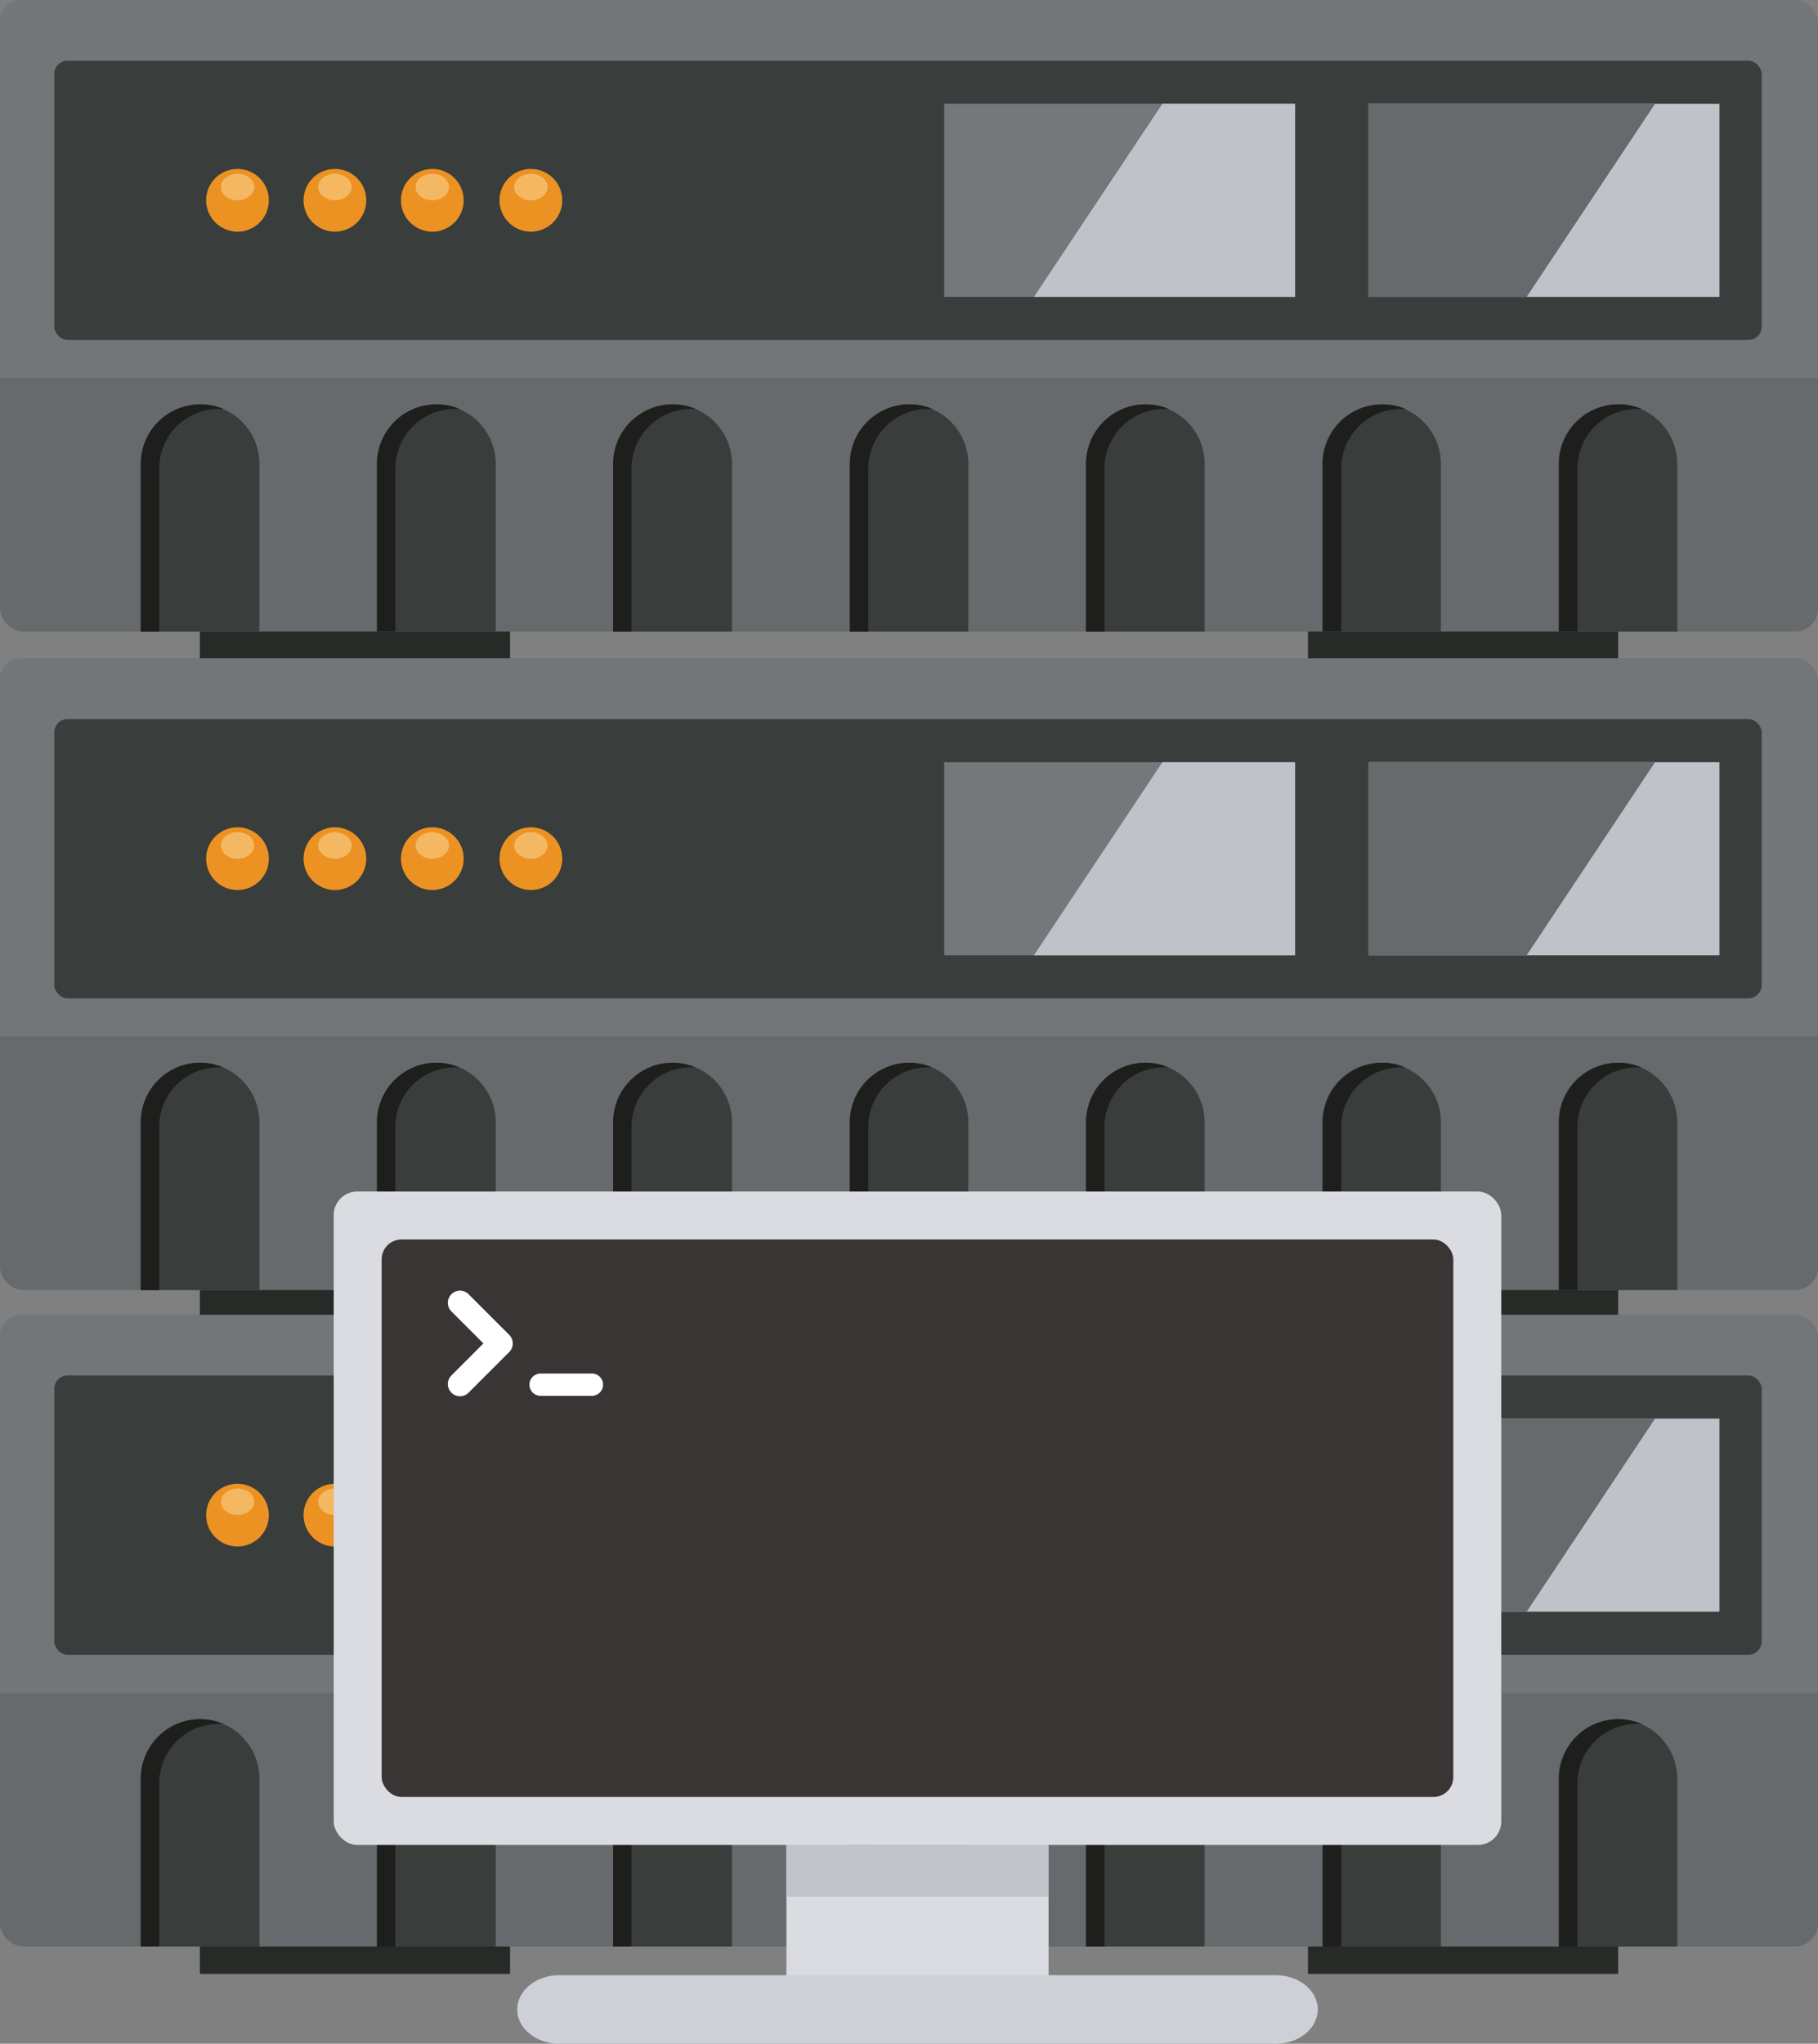 <svg xmlns="http://www.w3.org/2000/svg" viewBox="0 0 394.91 443.82"><rect x="0" y="0" width="394.91" height="443.82" fill="#808080" stroke="none"/><g id="Capa_2" data-name="Capa 2"><g id="Vectorportal.com"><path d="M43.41,136.83H110.8v6.29H43.41v-6.29Zm240.7,0H351.5v6.29H284.11Z" style="fill:#272b28;fill-rule:evenodd"/><rect width="394.91" height="137.17" rx="4.97" style="fill:#666a6c"/><path d="M394.91,82.13V5.1a5.11,5.11,0,0,0-5.1-5.1H4.38A4.38,4.38,0,0,0,0,4.38V82.13Z" style="fill:#727679;fill-rule:evenodd"/><path d="M43.47,87.81h0a12.92,12.92,0,0,1,12.88,12.88v36.48H30.58V100.69A12.93,12.93,0,0,1,43.47,87.81Z" style="fill:#393d3b;fill-rule:evenodd"/><path d="M43.47,87.81h0a12.93,12.93,0,0,0-12.89,12.88v36.48h4V101.69A12.93,12.93,0,0,1,47.47,88.81h0c.36,0,.72,0,1.08,0A12.86,12.86,0,0,0,43.47,87.81Z" style="fill:#1e1e1d;fill-rule:evenodd"/><path d="M94.8,87.81h0a12.93,12.93,0,0,1,12.88,12.89v36.47H81.91V100.7A12.93,12.93,0,0,1,94.8,87.81Z" style="fill:#393d3b;fill-rule:evenodd"/><path d="M146.12,87.81h0A12.93,12.93,0,0,1,159,100.7v36.47H133.24V100.7A12.93,12.93,0,0,1,146.12,87.81Z" style="fill:#393d3b;fill-rule:evenodd"/><path d="M197.45,87.81h0a12.93,12.93,0,0,1,12.89,12.89v36.47H184.57V100.7A12.93,12.93,0,0,1,197.45,87.81Z" style="fill:#393d3b;fill-rule:evenodd"/><path d="M248.79,87.81h0a12.93,12.93,0,0,1,12.88,12.89v36.47H235.9V100.7A12.93,12.93,0,0,1,248.79,87.81Z" style="fill:#393d3b;fill-rule:evenodd"/><path d="M300.11,87.81h0A12.93,12.93,0,0,1,313,100.7v36.47H287.23V100.7A12.92,12.92,0,0,1,300.11,87.81Z" style="fill:#393d3b;fill-rule:evenodd"/><path d="M351.44,87.81h0a12.93,12.93,0,0,1,12.89,12.88v36.48H338.56V100.69A12.92,12.92,0,0,1,351.44,87.81Z" style="fill:#393d3b;fill-rule:evenodd"/><rect x="11.79" y="13.17" width="370.89" height="60.66" rx="2.91" style="fill:#393d3b"/><polygon points="373.5 64.47 297.27 64.47 297.27 22.53 373.5 22.53 373.5 64.47 373.5 64.47" style="fill:#c0c2c9;fill-rule:evenodd"/><rect x="205.1" y="22.53" width="76.23" height="41.94" style="fill:#74787b"/><polygon points="331.63 64.47 297.27 64.47 297.27 22.53 359.52 22.53 331.63 64.47 331.63 64.47" style="fill:#666a6c;fill-rule:evenodd"/><polygon points="224.6 64.47 252.5 22.53 281.33 22.53 281.33 64.47 224.6 64.47" style="fill:#c0c2c9;fill-rule:evenodd"/><path d="M51.59,50.31a6.81,6.81,0,1,0-6.81-6.81A6.82,6.82,0,0,0,51.59,50.31Z" style="fill:#ec9223;fill-rule:evenodd"/><path d="M51.59,43.5c2,0,3.63-1.29,3.63-2.88s-1.63-2.88-3.63-2.88S48,39,48,40.62,49.58,43.5,51.59,43.5Z" style="fill:#f4b863;fill-rule:evenodd"/><path d="M72.74,50.31a6.81,6.81,0,1,0-6.8-6.81A6.82,6.82,0,0,0,72.74,50.31Z" style="fill:#ec9223;fill-rule:evenodd"/><path d="M72.74,43.5c2,0,3.64-1.29,3.64-2.88s-1.63-2.88-3.64-2.88-3.63,1.3-3.63,2.88S70.74,43.5,72.74,43.5Z" style="fill:#f4b863;fill-rule:evenodd"/><path d="M93.9,50.31a6.81,6.81,0,1,0-6.8-6.81A6.82,6.82,0,0,0,93.9,50.31Z" style="fill:#ec9223;fill-rule:evenodd"/><path d="M93.9,43.5c2,0,3.64-1.29,3.64-2.88s-1.64-2.88-3.64-2.88-3.63,1.3-3.63,2.88S91.9,43.5,93.9,43.5Z" style="fill:#f4b863;fill-rule:evenodd"/><path d="M115.32,50.31a6.81,6.81,0,1,0-6.81-6.81A6.82,6.82,0,0,0,115.32,50.31Z" style="fill:#ec9223;fill-rule:evenodd"/><path d="M115.32,43.5c2,0,3.63-1.29,3.63-2.88s-1.63-2.88-3.63-2.88-3.63,1.3-3.63,2.88S113.32,43.5,115.32,43.5Z" style="fill:#f4b863;fill-rule:evenodd"/><path d="M94.77,87.81h0a12.93,12.93,0,0,0-12.89,12.88v36.48h4V101.69A12.93,12.93,0,0,1,98.77,88.81h0c.36,0,.72,0,1.08,0A12.86,12.86,0,0,0,94.77,87.81Z" style="fill:#1e1e1d;fill-rule:evenodd"/><path d="M146.07,87.81h0a12.93,12.93,0,0,0-12.89,12.88v36.48h4V101.69a12.93,12.93,0,0,1,12.89-12.88h0c.37,0,.73,0,1.08,0A12.86,12.86,0,0,0,146.07,87.81Z" style="fill:#1e1e1d;fill-rule:evenodd"/><path d="M197.51,87.81h0a12.93,12.93,0,0,0-12.89,12.88v36.48h4V101.69a12.93,12.93,0,0,1,12.89-12.88h0c.37,0,.72,0,1.08,0A12.86,12.86,0,0,0,197.51,87.81Z" style="fill:#1e1e1d;fill-rule:evenodd"/><path d="M248.81,87.81h0a12.93,12.93,0,0,0-12.89,12.88v36.48h4V101.69a12.93,12.93,0,0,1,12.89-12.88h0c.37,0,.73,0,1.08,0A12.82,12.82,0,0,0,248.81,87.81Z" style="fill:#1e1e1d;fill-rule:evenodd"/><path d="M300.25,87.81h0a12.93,12.93,0,0,0-12.89,12.88v36.48h4V101.69a12.93,12.93,0,0,1,12.89-12.88h0c.37,0,.73,0,1.08,0A12.86,12.86,0,0,0,300.25,87.81Z" style="fill:#1e1e1d;fill-rule:evenodd"/><path d="M351.55,87.81h0a12.93,12.93,0,0,0-12.89,12.88v36.48h4V101.69a12.93,12.93,0,0,1,12.89-12.88h0c.37,0,.73,0,1.09,0A12.91,12.91,0,0,0,351.55,87.81Z" style="fill:#1e1e1d;fill-rule:evenodd"/><path d="M43.41,279.81H110.8v6.29H43.41v-6.29Zm240.7,0H351.5v6.29H284.11Z" style="fill:#272b28;fill-rule:evenodd"/><rect y="142.98" width="394.91" height="137.17" rx="4.97" style="fill:#666a6c"/><path d="M394.91,225.1v-77a5.11,5.11,0,0,0-5.1-5.09H4.38A4.38,4.38,0,0,0,0,147.36V225.1Z" style="fill:#727679;fill-rule:evenodd"/><path d="M43.47,230.78h0a12.93,12.93,0,0,1,12.88,12.89v36.48H30.58V243.67A12.93,12.93,0,0,1,43.47,230.78Z" style="fill:#393d3b;fill-rule:evenodd"/><path d="M43.47,230.78h0a12.93,12.93,0,0,0-12.89,12.89v36.48h4V244.67a12.93,12.93,0,0,1,12.89-12.89h0c.36,0,.72,0,1.08.06A12.69,12.69,0,0,0,43.47,230.78Z" style="fill:#1e1e1d;fill-rule:evenodd"/><path d="M94.8,230.78h0a12.93,12.93,0,0,1,12.88,12.89v36.48H81.91V243.67A12.93,12.93,0,0,1,94.8,230.78Z" style="fill:#393d3b;fill-rule:evenodd"/><path d="M146.12,230.78h0A12.93,12.93,0,0,1,159,243.67v36.48H133.24V243.67A12.93,12.93,0,0,1,146.12,230.78Z" style="fill:#393d3b;fill-rule:evenodd"/><path d="M197.45,230.78h0a12.93,12.93,0,0,1,12.89,12.89v36.48H184.57V243.67A12.93,12.93,0,0,1,197.45,230.78Z" style="fill:#393d3b;fill-rule:evenodd"/><path d="M248.79,230.78h0a12.93,12.93,0,0,1,12.88,12.89v36.48H235.9V243.67A12.93,12.93,0,0,1,248.79,230.78Z" style="fill:#393d3b;fill-rule:evenodd"/><path d="M300.11,230.78h0A12.93,12.93,0,0,1,313,243.67v36.48H287.23V243.67A12.92,12.92,0,0,1,300.11,230.78Z" style="fill:#393d3b;fill-rule:evenodd"/><path d="M351.44,230.78h0a12.93,12.93,0,0,1,12.89,12.89v36.48H338.56V243.67A12.93,12.93,0,0,1,351.44,230.78Z" style="fill:#393d3b;fill-rule:evenodd"/><rect x="11.79" y="156.15" width="370.89" height="60.66" rx="2.91" style="fill:#393d3b"/><polygon points="373.5 207.45 297.27 207.45 297.27 165.51 373.5 165.51 373.5 207.45 373.5 207.45" style="fill:#c0c2c9;fill-rule:evenodd"/><rect x="205.1" y="165.51" width="76.23" height="41.94" style="fill:#74787b"/><polygon points="331.63 207.45 297.27 207.45 297.27 165.51 359.52 165.51 331.63 207.45 331.63 207.45" style="fill:#666a6c;fill-rule:evenodd"/><polygon points="224.6 207.45 252.5 165.51 281.33 165.51 281.33 207.45 224.6 207.45" style="fill:#c0c2c9;fill-rule:evenodd"/><path d="M51.59,193.28a6.81,6.81,0,1,0-6.81-6.8A6.81,6.81,0,0,0,51.59,193.28Z" style="fill:#ec9223;fill-rule:evenodd"/><path d="M51.59,186.48c2,0,3.63-1.3,3.63-2.88s-1.63-2.88-3.63-2.88S48,182,48,183.6,49.58,186.48,51.59,186.48Z" style="fill:#f4b863;fill-rule:evenodd"/><path d="M72.74,193.28a6.81,6.81,0,1,0-6.8-6.8A6.82,6.82,0,0,0,72.74,193.28Z" style="fill:#ec9223;fill-rule:evenodd"/><path d="M72.74,186.48c2,0,3.64-1.3,3.64-2.88s-1.63-2.88-3.64-2.88-3.63,1.3-3.63,2.88S70.74,186.48,72.74,186.48Z" style="fill:#f4b863;fill-rule:evenodd"/><path d="M93.9,193.28a6.81,6.81,0,1,0-6.8-6.8A6.82,6.82,0,0,0,93.9,193.28Z" style="fill:#ec9223;fill-rule:evenodd"/><path d="M93.9,186.48c2,0,3.64-1.3,3.64-2.88s-1.64-2.88-3.64-2.88-3.63,1.3-3.63,2.88S91.9,186.48,93.9,186.48Z" style="fill:#f4b863;fill-rule:evenodd"/><path d="M115.32,193.28a6.81,6.81,0,1,0-6.81-6.8A6.82,6.82,0,0,0,115.32,193.28Z" style="fill:#ec9223;fill-rule:evenodd"/><path d="M115.32,186.48c2,0,3.63-1.3,3.63-2.88s-1.63-2.88-3.63-2.88-3.63,1.3-3.63,2.88S113.32,186.48,115.32,186.48Z" style="fill:#f4b863;fill-rule:evenodd"/><path d="M94.77,230.78h0a12.93,12.93,0,0,0-12.89,12.89v36.48h4V244.67a12.93,12.93,0,0,1,12.89-12.89h0c.36,0,.72,0,1.08.06A12.69,12.69,0,0,0,94.77,230.78Z" style="fill:#1e1e1d;fill-rule:evenodd"/><path d="M146.07,230.78h0a12.93,12.93,0,0,0-12.89,12.89v36.48h4V244.67a12.93,12.93,0,0,1,12.89-12.89h0c.37,0,.73,0,1.08.06A12.69,12.69,0,0,0,146.07,230.78Z" style="fill:#1e1e1d;fill-rule:evenodd"/><path d="M197.51,230.78h0a12.93,12.93,0,0,0-12.89,12.89v36.48h4V244.67a12.93,12.93,0,0,1,12.89-12.89h0c.37,0,.72,0,1.08.06A12.69,12.69,0,0,0,197.51,230.78Z" style="fill:#1e1e1d;fill-rule:evenodd"/><path d="M248.81,230.78h0a12.93,12.93,0,0,0-12.89,12.89v36.48h4V244.67a12.93,12.93,0,0,1,12.89-12.89h0c.37,0,.73,0,1.08.06A12.66,12.66,0,0,0,248.81,230.78Z" style="fill:#1e1e1d;fill-rule:evenodd"/><path d="M300.25,230.78h0a12.93,12.93,0,0,0-12.89,12.89v36.48h4V244.67a12.93,12.93,0,0,1,12.89-12.89h0c.37,0,.73,0,1.08.06A12.69,12.69,0,0,0,300.25,230.78Z" style="fill:#1e1e1d;fill-rule:evenodd"/><path d="M351.55,230.78h0a12.93,12.93,0,0,0-12.89,12.89v36.48h4V244.67a12.93,12.93,0,0,1,12.89-12.89h0c.37,0,.73,0,1.09.06A12.74,12.74,0,0,0,351.55,230.78Z" style="fill:#1e1e1d;fill-rule:evenodd"/><path d="M43.41,422.36H110.8v6.29H43.41v-6.29Zm240.7,0H351.5v6.29H284.11Z" style="fill:#272b28;fill-rule:evenodd"/><rect y="285.53" width="394.91" height="137.17" rx="4.97" style="fill:#666a6c"/><path d="M394.91,367.66v-77a5.11,5.11,0,0,0-5.1-5.1H4.38A4.38,4.38,0,0,0,0,289.91v77.75Z" style="fill:#727679;fill-rule:evenodd"/><path d="M43.47,373.34h0a12.92,12.92,0,0,1,12.88,12.88V422.7H30.58V386.22A12.93,12.93,0,0,1,43.47,373.34Z" style="fill:#393d3b;fill-rule:evenodd"/><path d="M43.47,373.34h0a12.93,12.93,0,0,0-12.89,12.88V422.7h4V387.22a12.93,12.93,0,0,1,12.89-12.88h0c.36,0,.72,0,1.08.05A12.86,12.86,0,0,0,43.47,373.34Z" style="fill:#1e1e1d;fill-rule:evenodd"/><path d="M94.8,373.34h0a12.93,12.93,0,0,1,12.88,12.89V422.7H81.91V386.23A12.93,12.93,0,0,1,94.8,373.34Z" style="fill:#393d3b;fill-rule:evenodd"/><path d="M146.12,373.34h0A12.93,12.93,0,0,1,159,386.23V422.7H133.24V386.23A12.93,12.93,0,0,1,146.12,373.34Z" style="fill:#393d3b;fill-rule:evenodd"/><path d="M197.45,373.34h0a12.93,12.93,0,0,1,12.89,12.89V422.7H184.57V386.23A12.93,12.93,0,0,1,197.45,373.34Z" style="fill:#393d3b;fill-rule:evenodd"/><path d="M248.79,373.34h0a12.93,12.93,0,0,1,12.88,12.89V422.7H235.9V386.23A12.93,12.93,0,0,1,248.79,373.34Z" style="fill:#393d3b;fill-rule:evenodd"/><path d="M300.11,373.34h0A12.93,12.93,0,0,1,313,386.23V422.7H287.23V386.23A12.92,12.92,0,0,1,300.11,373.34Z" style="fill:#393d3b;fill-rule:evenodd"/><path d="M351.44,373.34h0a12.93,12.93,0,0,1,12.89,12.88V422.7H338.56V386.22A12.92,12.92,0,0,1,351.44,373.34Z" style="fill:#393d3b;fill-rule:evenodd"/><rect x="11.79" y="298.7" width="370.89" height="60.66" rx="2.91" style="fill:#393d3b"/><polygon points="373.5 350 297.27 350 297.27 308.06 373.5 308.06 373.5 350 373.5 350" style="fill:#c0c2c9;fill-rule:evenodd"/><rect x="205.1" y="308.06" width="76.23" height="41.94" style="fill:#74787b"/><polygon points="331.63 350 297.27 350 297.27 308.06 359.52 308.06 331.63 350 331.63 350" style="fill:#666a6c;fill-rule:evenodd"/><polygon points="224.6 350 252.5 308.06 281.33 308.06 281.33 350 224.6 350" style="fill:#c0c2c9;fill-rule:evenodd"/><path d="M51.59,335.84A6.81,6.81,0,1,0,44.78,329,6.82,6.82,0,0,0,51.59,335.84Z" style="fill:#ec9223;fill-rule:evenodd"/><path d="M51.59,329c2,0,3.63-1.29,3.63-2.88s-1.63-2.88-3.63-2.88S48,324.57,48,326.15,49.58,329,51.59,329Z" style="fill:#f4b863;fill-rule:evenodd"/><path d="M72.74,335.84a6.81,6.81,0,1,0-6.8-6.81A6.82,6.82,0,0,0,72.74,335.84Z" style="fill:#ec9223;fill-rule:evenodd"/><path d="M72.74,329c2,0,3.64-1.29,3.64-2.88s-1.63-2.88-3.64-2.88-3.63,1.3-3.63,2.88S70.74,329,72.74,329Z" style="fill:#f4b863;fill-rule:evenodd"/><path d="M93.9,335.84A6.81,6.81,0,1,0,87.1,329,6.82,6.82,0,0,0,93.9,335.84Z" style="fill:#ec9223;fill-rule:evenodd"/><path d="M93.9,329c2,0,3.64-1.29,3.64-2.88s-1.64-2.88-3.64-2.88-3.63,1.3-3.63,2.88S91.9,329,93.9,329Z" style="fill:#f4b863;fill-rule:evenodd"/><path d="M115.32,335.84a6.81,6.81,0,1,0-6.81-6.81A6.82,6.82,0,0,0,115.32,335.84Z" style="fill:#ec9223;fill-rule:evenodd"/><path d="M115.32,329c2,0,3.63-1.29,3.63-2.88s-1.63-2.88-3.63-2.88-3.63,1.3-3.63,2.88S113.32,329,115.32,329Z" style="fill:#f4b863;fill-rule:evenodd"/><path d="M94.77,373.34h0a12.93,12.93,0,0,0-12.89,12.88V422.7h4V387.22a12.93,12.93,0,0,1,12.89-12.88h0c.36,0,.72,0,1.08.05A12.86,12.86,0,0,0,94.77,373.34Z" style="fill:#1e1e1d;fill-rule:evenodd"/><path d="M146.07,373.34h0a12.93,12.93,0,0,0-12.89,12.88V422.7h4V387.22a12.93,12.93,0,0,1,12.89-12.88h0c.37,0,.73,0,1.08.05A12.86,12.86,0,0,0,146.07,373.34Z" style="fill:#1e1e1d;fill-rule:evenodd"/><path d="M197.51,373.34h0a12.93,12.93,0,0,0-12.89,12.88V422.7h4V387.22a12.93,12.93,0,0,1,12.89-12.88h0c.37,0,.72,0,1.08.05A12.86,12.86,0,0,0,197.51,373.34Z" style="fill:#1e1e1d;fill-rule:evenodd"/><path d="M248.81,373.34h0a12.93,12.93,0,0,0-12.89,12.88V422.7h4V387.22a12.93,12.93,0,0,1,12.89-12.88h0c.37,0,.73,0,1.08.05A12.82,12.82,0,0,0,248.81,373.34Z" style="fill:#1e1e1d;fill-rule:evenodd"/><path d="M300.25,373.34h0a12.93,12.93,0,0,0-12.89,12.88V422.7h4V387.22a12.93,12.93,0,0,1,12.89-12.88h0c.37,0,.73,0,1.08.05A12.86,12.86,0,0,0,300.25,373.34Z" style="fill:#1e1e1d;fill-rule:evenodd"/><path d="M351.55,373.34h0a12.93,12.93,0,0,0-12.89,12.88V422.7h4V387.22a12.93,12.93,0,0,1,12.89-12.88h0c.37,0,.73,0,1.09.05A12.91,12.91,0,0,0,351.55,373.34Z" style="fill:#1e1e1d;fill-rule:evenodd"/><rect x="72.49" y="258.76" width="253.62" height="141.89" rx="5.09" style="fill:#dbdce2"/><rect x="82.9" y="269.17" width="232.79" height="121.06" rx="4.31" style="fill:#393535"/><rect x="170.83" y="400.65" width="56.94" height="33.13" style="fill:#dbdce2"/><path d="M121.43,428.94H277.17c5,0,9.08,3.35,9.08,7.44h0c0,4.09-4.08,7.44-9.08,7.44H121.43c-5,0-9.08-3.35-9.08-7.44h0C112.35,432.29,116.43,428.94,121.43,428.94Z" style="fill:#ced0d7;fill-rule:evenodd"/><rect x="170.83" y="400.65" width="56.94" height="11.27" style="fill:#c2c4cb"/><path d="M117.42,298.28H128.6A2.43,2.43,0,0,1,131,300.7h0a2.43,2.43,0,0,1-2.42,2.42H117.42A2.43,2.43,0,0,1,115,300.7h0a2.43,2.43,0,0,1,2.42-2.42ZM98.14,284.87a2.64,2.64,0,1,1,3.73-3.73l8.74,8.74a2.64,2.64,0,0,1,0,3.73l-8.74,8.74a2.64,2.64,0,1,1-3.73-3.73l6.87-6.88Z" style="fill:#fff;fill-rule:evenodd"/></g></g></svg>